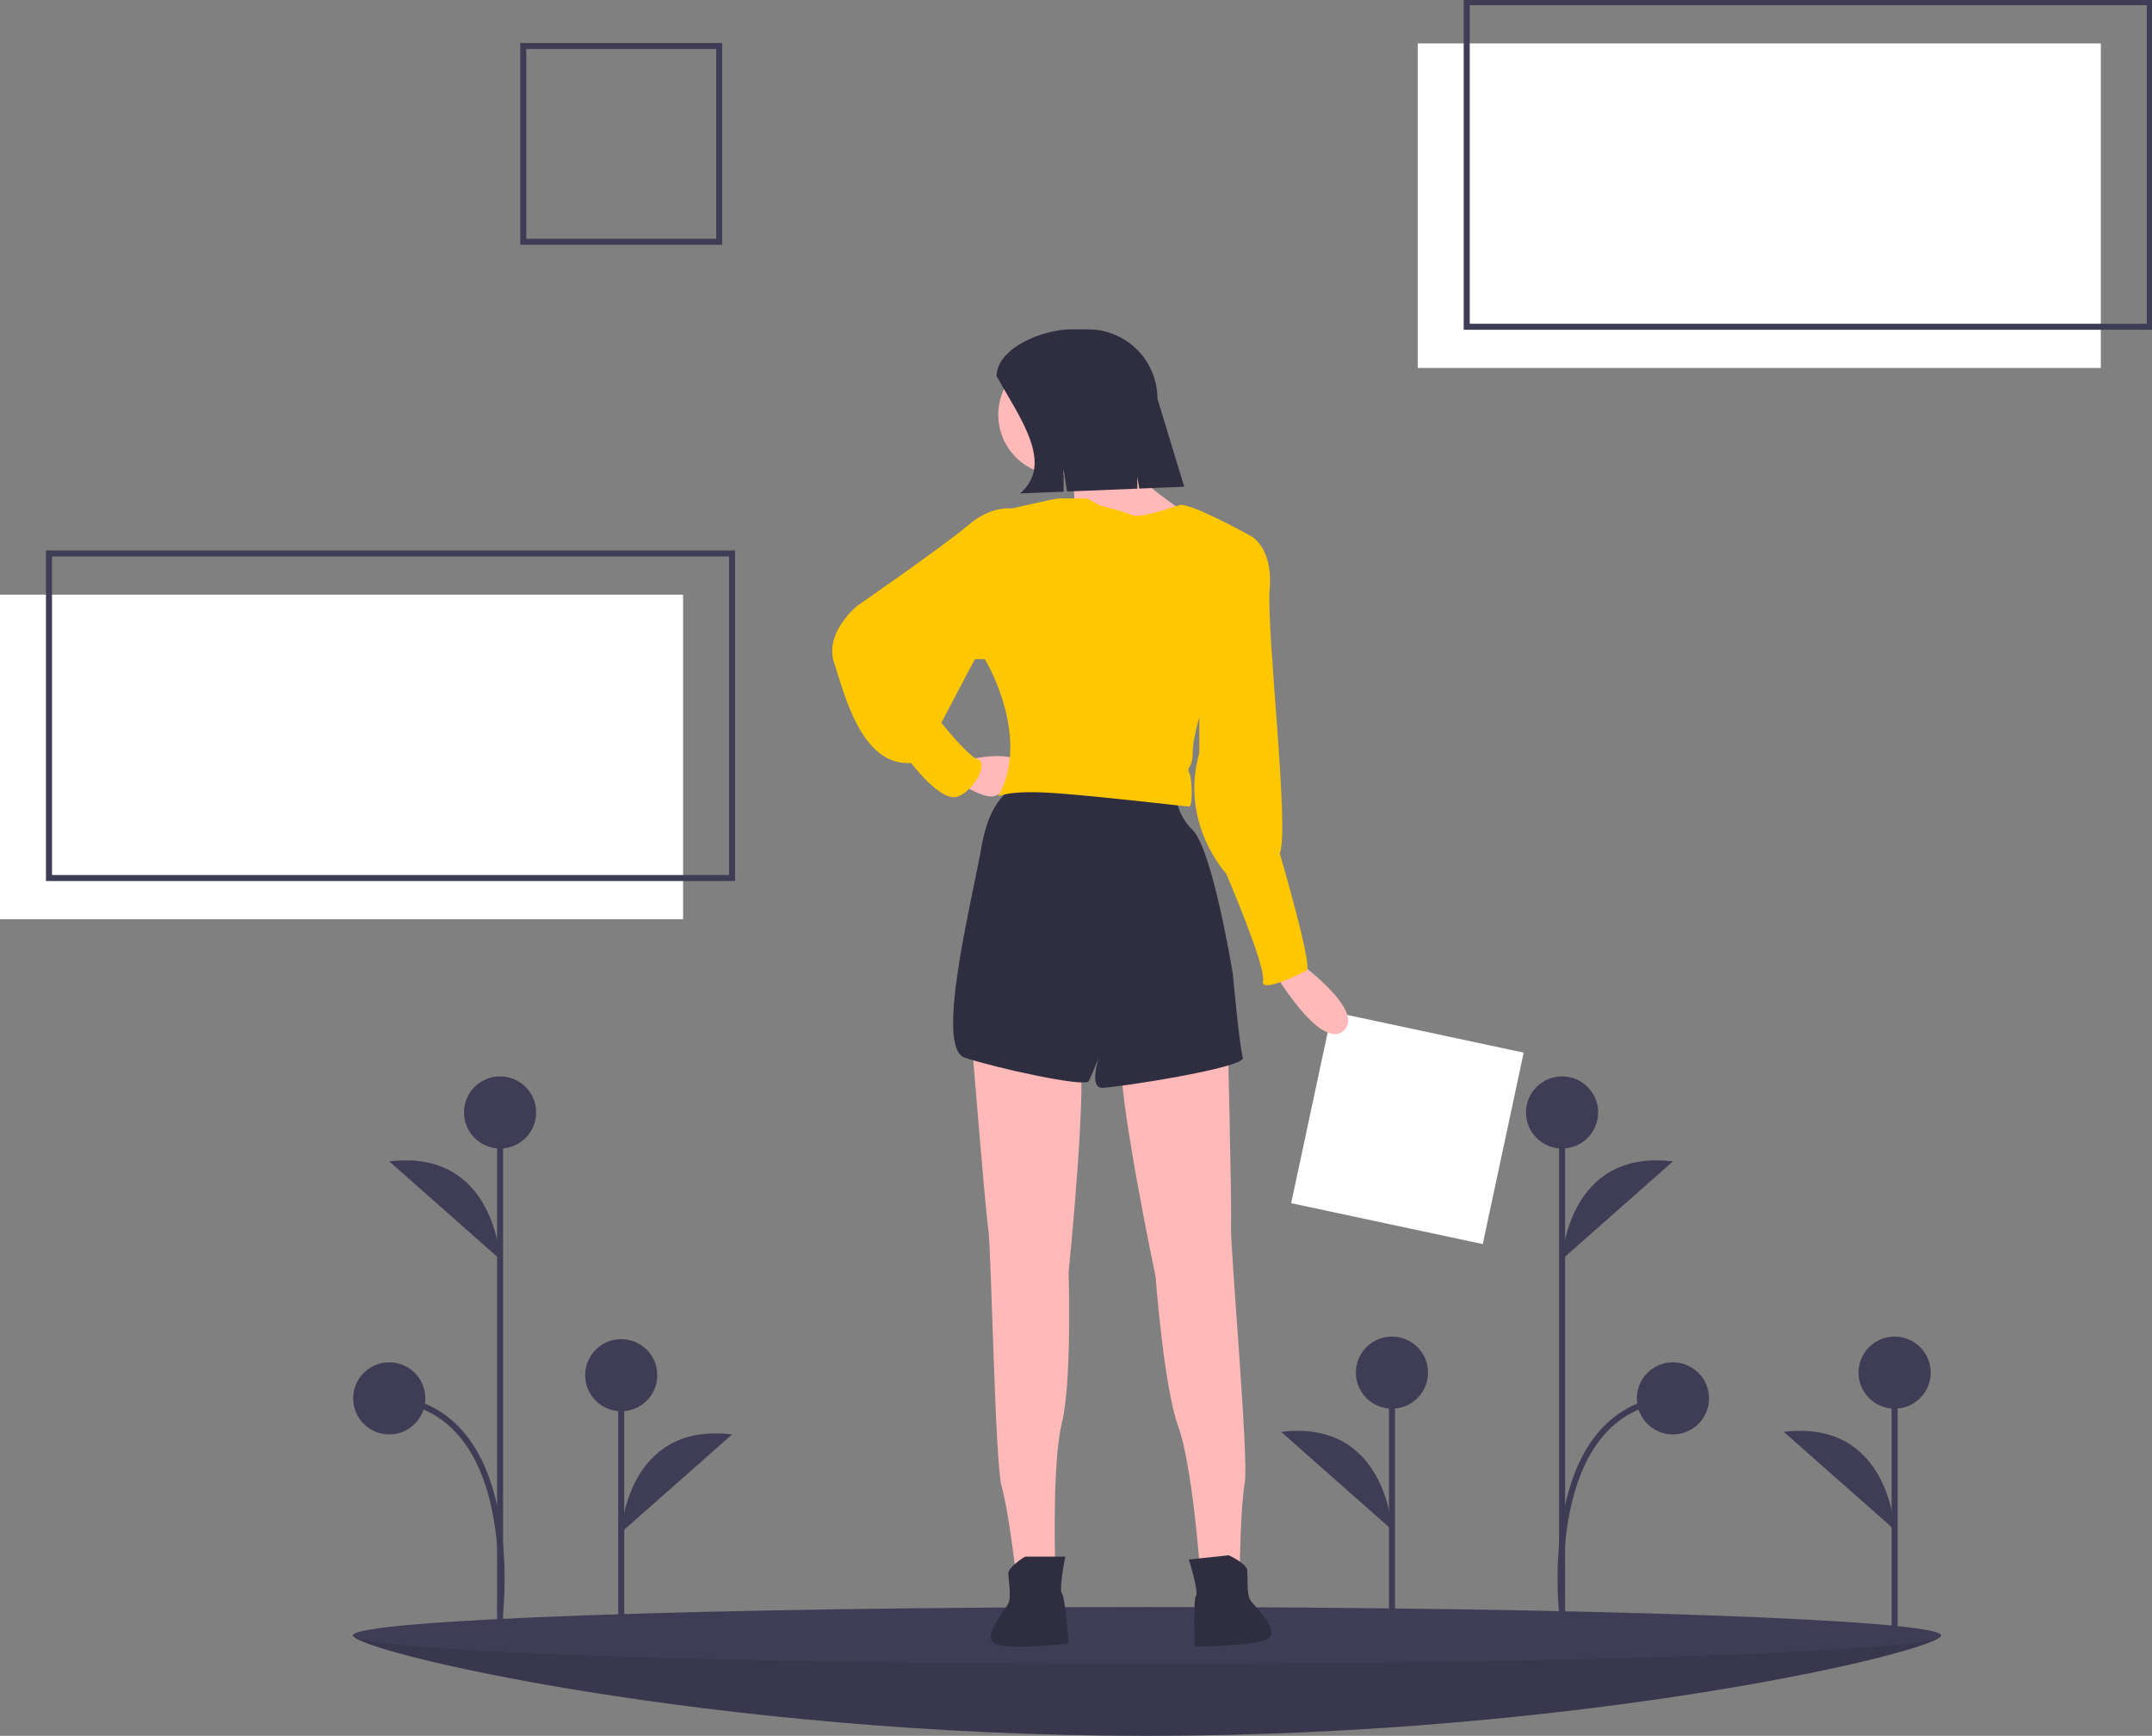 <svg width="714" height="576" viewBox="0 0 714 576" fill="none" xmlns="http://www.w3.org/2000/svg">
<rect x="0" y="0" width="714" height="576" fill="#808080" stroke="none"/>
<g clip-path="url(#clip0_197_839)">
<path d="M643.996 542.663C643.996 547.856 526.062 576 380.582 576C235.102 576 117.168 547.856 117.168 542.663C117.168 537.47 235.102 546.082 380.582 546.082C526.062 546.082 643.996 537.47 643.996 542.663Z" fill="#3F3D56"/>
<path opacity="0.1" d="M643.996 542.663C643.996 547.856 526.062 576 380.582 576C235.102 576 117.168 547.856 117.168 542.663C117.168 537.47 235.102 546.082 380.582 546.082C526.062 546.082 643.996 537.47 643.996 542.663Z" fill="black"/>
<path d="M380.582 552.066C526.062 552.066 643.996 547.856 643.996 542.663C643.996 537.47 526.062 533.261 380.582 533.261C235.103 533.261 117.168 537.47 117.168 542.663C117.168 547.856 235.103 552.066 380.582 552.066Z" fill="#3F3D56"/>
<path d="M518.276 538.389V369.142" stroke="#3F3D56" stroke-width="2" stroke-miterlimit="10"/>
<path d="M206.113 540.954V456.33" stroke="#3F3D56" stroke-width="2" stroke-miterlimit="10"/>
<path d="M206.113 468.297C212.726 468.297 218.086 462.939 218.086 456.33C218.086 449.721 212.726 444.363 206.113 444.363C199.5 444.363 194.14 449.721 194.14 456.33C194.14 462.939 199.5 468.297 206.113 468.297Z" fill="#3F3D56"/>
<path d="M206.113 508.485C206.113 508.485 207.823 471.716 242.888 475.99L206.113 508.485Z" fill="#3F3D56"/>
<path d="M461.83 540.099V455.475" stroke="#3F3D56" stroke-width="2" stroke-miterlimit="10"/>
<path d="M461.83 467.442C468.443 467.442 473.803 462.085 473.803 455.475C473.803 448.866 468.443 443.508 461.83 443.508C455.217 443.508 449.856 448.866 449.856 455.475C449.856 462.085 455.217 467.442 461.83 467.442Z" fill="#3F3D56"/>
<path d="M461.83 507.631C461.83 507.631 460.12 470.861 425.055 475.135L461.83 507.631Z" fill="#3F3D56"/>
<path d="M628.602 540.099V455.475" stroke="#3F3D56" stroke-width="2" stroke-miterlimit="10"/>
<path d="M628.602 467.442C635.214 467.442 640.575 462.085 640.575 455.475C640.575 448.866 635.214 443.508 628.602 443.508C621.989 443.508 616.628 448.866 616.628 455.475C616.628 462.085 621.989 467.442 628.602 467.442Z" fill="#3F3D56"/>
<path d="M628.602 507.631C628.602 507.631 626.891 470.861 591.827 475.135L628.602 507.631Z" fill="#3F3D56"/>
<path d="M165.917 538.389V369.142" stroke="#3F3D56" stroke-width="2" stroke-miterlimit="10"/>
<path d="M165.917 381.109C172.529 381.109 177.89 375.751 177.89 369.142C177.89 362.533 172.529 357.175 165.917 357.175C159.304 357.175 153.943 362.533 153.943 369.142C153.943 375.751 159.304 381.109 165.917 381.109Z" fill="#3F3D56"/>
<path d="M129.141 475.99C135.754 475.99 141.115 470.632 141.115 464.023C141.115 457.414 135.754 452.056 129.141 452.056C122.529 452.056 117.168 457.414 117.168 464.023C117.168 470.632 122.529 475.99 129.141 475.99Z" fill="#3F3D56"/>
<path d="M165.917 417.878C165.917 417.878 164.206 381.109 129.142 385.383L165.917 417.878Z" fill="#3F3D56"/>
<path d="M165.917 535.1C165.917 535.1 173.614 467.442 129.142 464.023" stroke="#3F3D56" stroke-width="2" stroke-miterlimit="10"/>
<path d="M518.276 381.109C524.888 381.109 530.249 375.751 530.249 369.142C530.249 362.533 524.888 357.175 518.276 357.175C511.663 357.175 506.302 362.533 506.302 369.142C506.302 375.751 511.663 381.109 518.276 381.109Z" fill="#3F3D56"/>
<path d="M518.276 417.878C518.276 417.878 519.986 381.109 555.051 385.383L518.276 417.878Z" fill="#3F3D56"/>
<path d="M518.276 535.1C518.276 535.1 510.578 467.442 555.051 464.023" stroke="#3F3D56" stroke-width="2" stroke-miterlimit="10"/>
<path d="M555.051 475.99C561.664 475.99 567.024 470.632 567.024 464.023C567.024 457.414 561.664 452.056 555.051 452.056C548.438 452.056 543.078 457.414 543.078 464.023C543.078 470.632 548.438 475.99 555.051 475.99Z" fill="#3F3D56"/>
<path d="M505.533 349.29L441.968 335.72L428.39 399.25L491.955 412.821L505.533 349.29Z" fill="white"/>
<path d="M430.158 318.745C430.158 318.745 453.506 335.413 445.723 342.08C437.941 348.747 422.376 322.079 422.376 322.079L430.158 318.745Z" fill="#FFB9B9"/>
<path d="M322.316 344.302C322.316 344.302 326.763 399.862 327.875 407.64C328.987 415.418 330.098 485.423 332.322 493.201C334.545 500.979 336.769 519.87 336.769 519.87H350.11C350.11 519.87 348.999 485.423 352.334 472.089C355.669 458.754 354.557 422.085 354.557 422.085C354.557 422.085 361.228 356.525 357.893 347.636C354.557 338.746 322.316 344.302 322.316 344.302Z" fill="#FFB9B9"/>
<path d="M340.104 516.536C340.104 516.536 334.546 519.87 334.546 522.092C334.546 524.314 335.657 529.87 334.546 532.093C333.434 534.315 325.651 543.205 330.098 545.427C334.546 547.649 354.557 545.427 354.557 545.427C354.557 545.427 353.446 529.87 352.334 528.759C351.222 527.648 353.446 516.536 353.446 516.536H340.104Z" fill="#2F2E41"/>
<path d="M407.305 342.941C407.305 342.941 408.717 398.66 408.428 406.512C408.14 414.364 414.386 484.098 412.992 492.067C411.597 500.035 411.37 519.055 411.37 519.055L398.102 520.454C398.102 520.454 395.59 486.081 390.873 473.17C386.156 460.26 383.41 423.677 383.41 423.677C383.41 423.677 369.891 359.179 372.274 349.988C374.658 340.798 407.305 342.941 407.305 342.941Z" fill="#FFB9B9"/>
<path d="M407.703 516.089C407.703 516.089 413.581 518.821 413.815 521.031C414.048 523.242 413.526 528.883 414.865 530.977C416.204 533.07 424.877 541.094 420.688 543.771C416.499 546.447 396.364 546.337 396.364 546.337C396.364 546.337 395.836 530.75 396.825 529.528C397.814 528.306 394.436 517.489 394.436 517.489L407.703 516.089Z" fill="#2F2E41"/>
<path d="M337.881 260.963C337.881 260.963 328.987 262.075 325.651 280.965C322.316 299.855 310.086 347.636 320.093 350.969C330.099 354.303 360.116 360.97 361.228 358.748C362.34 356.525 364.564 350.969 364.564 350.969C364.564 350.969 361.228 360.97 365.675 360.97C370.122 360.97 413.482 354.303 412.37 350.969C411.258 347.636 409.035 323.19 409.035 323.19C409.035 323.19 402.364 282.076 395.693 275.409C393.763 273.556 392.264 271.302 391.303 268.805C390.343 266.309 389.944 263.631 390.134 260.963H337.881Z" fill="#2F2E41"/>
<path d="M321.204 252.074C321.204 252.074 335.657 248.741 337.881 253.185C340.104 257.63 332.322 264.297 328.987 264.297C325.651 264.297 320.092 260.964 320.092 260.964L321.204 252.074Z" fill="#FFB9B9"/>
<path d="M351.222 157.623C362.274 157.623 371.234 148.668 371.234 137.622C371.234 126.576 362.274 117.621 351.222 117.621C340.17 117.621 331.21 126.576 331.21 137.622C331.21 148.668 340.17 157.623 351.222 157.623Z" fill="#FFB9B9"/>
<path d="M354.558 152.067C354.558 152.067 357.893 167.624 355.669 167.624C353.446 167.624 372.346 177.624 372.346 177.624L386.799 175.402L391.246 168.735C391.246 168.735 367.899 153.178 367.899 144.289C367.899 135.399 354.558 152.067 354.558 152.067Z" fill="#FFB9B9"/>
<path d="M364.564 167.624C364.564 167.624 361.228 165.401 360.116 165.401H351.222C350.11 165.401 335.657 168.735 335.657 168.735L326.763 218.738C326.763 218.738 342.328 244.296 331.21 264.297C331.21 264.297 334.546 262.074 350.11 263.186C365.675 264.297 393.47 267.63 394.582 267.63C395.693 267.63 395.693 258.741 394.582 256.519C393.47 254.296 395.693 255.407 395.693 249.851C395.693 244.296 399.029 234.295 399.029 234.295L414.594 177.624C414.594 177.624 394.582 166.513 391.246 167.624C387.911 168.735 377.905 172.068 375.681 170.957C373.458 169.846 364.564 167.624 364.564 167.624Z" fill="#FFC700"/>
<path d="M338.993 169.846L335.657 168.735C335.657 168.735 328.987 167.624 321.204 174.291C313.422 180.958 284.516 200.959 284.516 200.959C284.516 200.959 273.398 209.849 276.733 219.85C280.068 229.85 285.627 254.296 302.304 253.185C302.304 253.185 312.31 266.519 317.869 264.297C323.428 262.075 327.875 253.185 324.539 252.074C321.204 250.963 312.31 239.851 312.31 239.851L323.428 218.738H326.763L338.993 212.071V169.846Z" fill="#FFC700"/>
<path d="M405.699 176.513L414.593 177.624C414.593 177.624 422.376 180.958 421.264 195.403C420.152 209.849 427.935 275.409 424.599 283.187C424.599 283.187 435.717 320.967 433.494 322.079C431.27 323.19 417.929 329.857 419.04 325.412C420.152 320.967 406.811 289.854 406.811 289.854C406.811 289.854 391.246 273.186 397.917 249.851V230.961L405.699 176.513Z" fill="#FFC700"/>
<path d="M338.437 163.735L352.89 163.145V155.956L354.033 163.098L377.349 162.147V158.179L377.98 162.122L392.914 161.512L384.02 132.302C384.02 126.198 381.593 120.344 377.275 116.028C372.956 111.711 367.099 109.287 360.992 109.287H355.35C346.009 109.287 330.654 115.507 330.654 124.843C338.629 139.04 349.801 153.97 338.437 163.735Z" fill="#2F2E41"/>
<path d="M238.612 15.26H173.614V80.224H238.612V15.26Z" stroke="#3F3D56" stroke-width="2" stroke-miterlimit="10"/>
<path d="M697.021 14.406H470.382V122.109H697.021V14.406Z" fill="white"/>
<path d="M713.271 0.729H486.632V108.432H713.271V0.729Z" stroke="#3F3D56" stroke-width="2" stroke-miterlimit="10"/>
<path d="M226.639 197.33H0V305.033H226.639V197.33Z" fill="white"/>
<path d="M242.888 183.653H16.25V291.356H242.888V183.653Z" stroke="#3F3D56" stroke-width="2" stroke-miterlimit="10"/>
</g>
<defs>
<clipPath id="clip0_197_839">
<rect width="714" height="576" fill="white"/>
</clipPath>
</defs>
</svg>
